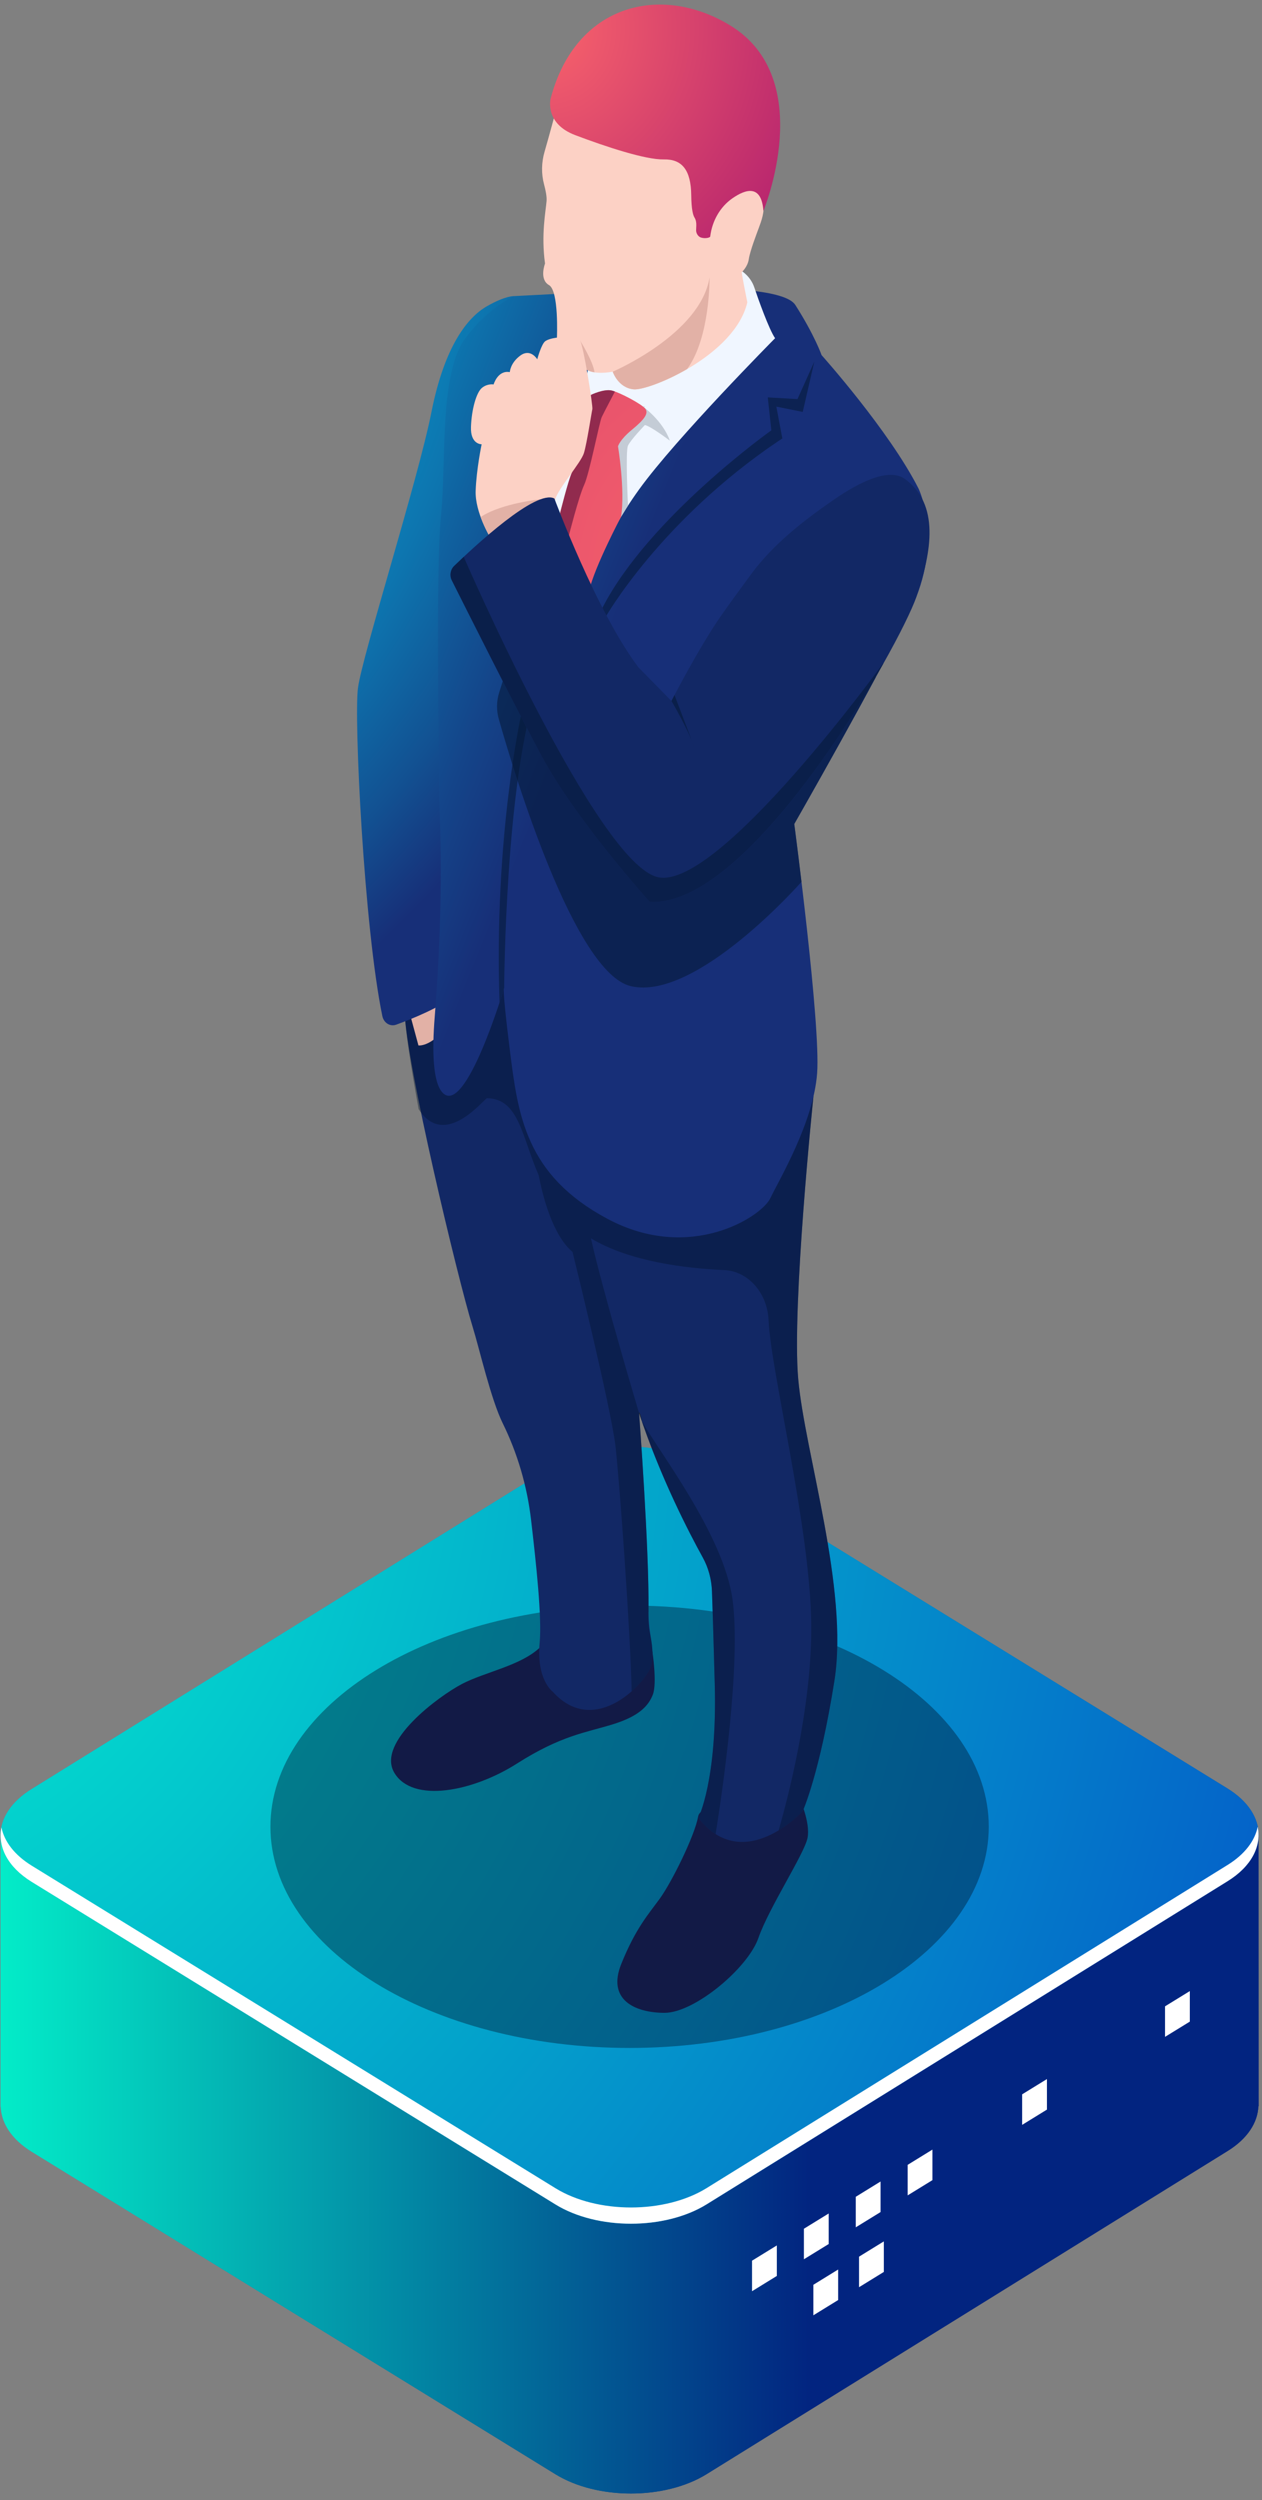 <svg width="157" height="311" viewBox="0 0 157 311" fill="none" xmlns="http://www.w3.org/2000/svg">
<rect x="0" y="0" width="157" height="311" fill="#808080" stroke="none"/>
<path d="M156.579 261.815L156.57 228.497L117.096 234.113L87.539 215.91C82.355 212.717 73.95 212.717 68.764 215.91L64.16 219.03L0.07 228.151V261.859C0.07 261.878 0.07 261.895 0.07 261.915V262.073L0.093 262.068C0.166 264.099 1.436 266.116 3.952 267.667L69.106 307.787C74.292 310.98 82.695 310.98 87.881 307.787L152.691 267.592C155.2 266.048 156.468 264.036 156.548 262.012L156.579 262.007V261.815Z" fill="url(#paint0_linear_354_790)"/>
<path d="M156.579 261.815L156.57 228.497L117.096 234.113L87.539 215.91C82.355 212.717 73.95 212.717 68.764 215.91L64.16 219.03L0.07 228.151V261.859C0.07 261.878 0.07 261.895 0.07 261.915V262.073L0.093 262.068C0.166 264.099 1.436 266.116 3.952 267.667L69.106 307.787C74.292 310.98 82.695 310.98 87.881 307.787L152.691 267.592C155.2 266.048 156.468 264.036 156.548 262.012L156.579 262.007V261.815Z" fill="url(#paint1_linear_354_790)"/>
<path d="M152.691 222.466L87.537 182.346C82.354 179.153 73.948 179.153 68.762 182.346L3.953 222.541C-1.231 225.734 -1.233 230.91 3.953 234.103L69.107 274.223C74.291 277.416 82.696 277.416 87.882 274.223L152.691 234.027C157.875 230.834 157.875 225.659 152.691 222.466Z" fill="url(#paint2_radial_354_790)"/>
<path d="M152.691 222.466L87.537 182.346C82.354 179.153 73.948 179.153 68.762 182.346L3.953 222.541C-1.231 225.734 -1.233 230.91 3.953 234.103L69.107 274.223C74.291 277.416 82.696 277.416 87.882 274.223L152.691 234.027C157.875 230.834 157.875 225.659 152.691 222.466Z" fill="url(#paint3_radial_354_790)"/>
<path d="M152.691 232.007L87.882 272.203C82.698 275.396 74.293 275.396 69.107 272.203L3.953 232.083C1.779 230.743 0.53 229.056 0.178 227.312C-0.308 229.728 0.943 232.249 3.953 234.102L69.107 274.222C74.291 277.415 82.696 277.415 87.882 274.222L152.691 234.027C155.701 232.173 156.952 229.652 156.466 227.236C156.114 228.98 154.865 230.668 152.691 232.007Z" fill="white"/>
<path d="M96.642 283.115L93.557 285.015V281.216L96.642 279.318V283.115Z" fill="white"/>
<path d="M103.095 279.143L100.01 281.04V277.243L103.095 275.344V279.143Z" fill="white"/>
<path d="M109.548 275.167L106.463 277.066V273.267L109.548 271.367V275.167Z" fill="white"/>
<path d="M104.27 286.111L101.188 288.011V284.214L104.27 282.314V286.111Z" fill="white"/>
<path d="M109.954 282.616L106.869 284.516V280.716L109.954 278.816V282.616Z" fill="white"/>
<path d="M130.245 262.422L127.16 264.322V260.523L130.245 258.623V262.422Z" fill="white"/>
<path d="M148.021 251.477L144.936 253.374V249.577L148.021 247.678V251.477Z" fill="white"/>
<path d="M116.001 271.196L112.916 273.093V269.296L116.001 267.396V271.196Z" fill="white"/>
<path opacity="0.4" d="M78.326 254.753C103.003 254.753 123.009 242.434 123.009 227.237C123.009 212.04 103.003 199.721 78.326 199.721C53.648 199.721 33.643 212.04 33.643 227.237C33.643 242.434 53.648 254.753 78.326 254.753Z" fill="#02122B"/>
<path d="M99.449 223.661C99.449 223.661 100.842 226.676 100.463 228.624C100.084 230.575 95.651 237.329 94.35 241.072C93.046 244.828 86.392 250.393 82.665 250.386C78.939 250.376 75.502 248.737 77.29 244.304C79.071 239.891 80.59 238.228 82.069 236.196C83.549 234.17 86.435 228.347 86.855 225.95C87.273 223.559 99.449 223.661 99.449 223.661Z" fill="#121A46"/>
<path d="M81.162 205.445C81.162 205.445 81.765 209.386 81.219 210.796C80.671 212.209 79.499 213.495 76.179 214.513C72.857 215.533 69.795 215.886 64.31 219.379C58.809 222.881 51.315 224.34 49.052 220.516C46.796 216.702 54.612 210.972 57.48 209.471C60.346 207.973 64.796 207.209 67.198 204.912C69.596 202.62 70.007 203.158 70.007 203.158L81.162 205.445Z" fill="#121A46"/>
<path d="M101.198 136.393C101.198 136.393 98.49 162.424 99.305 171.547C100.125 180.739 105.61 197.678 103.806 209.088C101.984 220.608 99.869 225.292 99.869 225.292C99.869 225.292 92.503 233.324 86.876 226.137C86.876 226.137 89.24 221.507 88.92 209.509C88.758 203.408 88.644 199.901 88.573 197.933C88.518 196.44 88.125 195.004 87.431 193.747C85.691 190.598 82.133 183.727 79.505 175.783C79.505 175.783 80.772 192.665 80.677 200.264C80.66 201.448 80.775 202.622 80.978 203.784C81.147 204.76 81.272 206.005 81.076 207.011C80.69 208.983 74.125 216.382 68.766 210.442C68.766 210.442 66.695 208.952 67.138 204.305C67.43 201.243 66.702 194.492 66.067 189.061C65.571 184.816 64.363 180.751 62.546 177.056C61.057 174.029 59.659 167.826 58.776 164.971C57.011 159.284 50.462 132.041 50.345 125.84C50.231 119.673 57.403 115.229 57.403 115.229C57.403 115.229 73.853 123.804 73.527 124.739C73.2 125.677 94.135 135.049 94.135 135.049L101.198 136.393Z" fill="url(#paint4_radial_354_790)"/>
<path opacity="0.4" d="M57.399 115.229C57.399 115.229 73.849 123.804 73.523 124.742C73.196 125.679 94.131 135.051 94.131 135.051L101.198 136.396C101.198 136.396 98.49 162.426 99.303 171.55C100.123 180.741 105.608 197.678 103.804 209.091C101.982 220.61 99.867 225.294 99.867 225.294C99.867 225.294 98.668 226.599 96.869 227.686C97.842 224.317 101.027 212.466 100.927 202.11C100.81 190.021 95.876 170.527 95.618 164.248C95.476 160.838 93.076 158.123 90.103 157.991C85.324 157.779 78.309 156.937 73.514 154.041C75.032 160.804 79.505 175.787 79.505 175.787C79.505 175.787 80.859 193.837 80.661 201.007C80.64 201.733 80.707 202.456 80.855 203.16C81.07 204.181 81.316 205.778 81.074 207.015C80.935 207.729 79.987 209.147 78.583 210.389C78.432 202.97 77.069 184.195 76.567 179.872C76.003 175.052 71.226 155.729 71.226 155.729C68.725 153.636 67.492 148.678 67.015 146.196C64.889 141.31 64.569 136.693 60.596 136.607C60.269 136.6 55.349 143.083 52.079 137.969C51.088 132.511 50.382 127.9 50.343 125.845C50.227 119.673 57.399 115.229 57.399 115.229Z" fill="#02122B"/>
<path d="M51.162 126.74L52.057 130.048C52.057 130.048 53.482 130.262 55.412 127.919C57.337 125.581 55.503 123.357 55.503 123.357L51.84 124.222L51.162 126.74Z" fill="#E2B1A6"/>
<path d="M63.912 36.839C63.912 36.839 62.893 36.77 60.578 38.093C58.26 39.415 55.328 42.903 53.673 51.259C52.006 59.679 45.075 81.52 44.534 85.57C44.018 89.441 45.29 115.369 47.564 126.39C47.74 127.244 48.532 127.736 49.282 127.466C51.245 126.753 54.855 125.303 56.899 123.623C59.801 121.236 59.281 102.495 59.281 102.495L57.308 78.452L60.507 58.761C60.507 58.761 65.085 43.217 64.421 42.209C63.759 41.198 63.912 36.839 63.912 36.839Z" fill="url(#paint5_radial_354_790)"/>
<path d="M114.276 60.785C114.276 60.785 117.466 67.295 113.255 75.946C109.015 84.665 98.81 102.503 98.81 102.503C98.81 102.503 102.112 127.416 101.655 133.514C101.196 139.647 96.924 146.768 95.832 149.055C94.739 151.347 85.856 157.112 75.569 151.615C65.33 146.142 64.437 138.66 63.416 130.533C62.405 122.464 62.72 122.895 62.72 122.895C62.72 122.895 57.945 138.943 55.068 135.935C53.837 134.649 53.746 130.706 54.077 126.546C54.778 117.7 55.041 108.884 54.666 100.16C54.652 99.838 54.645 99.563 54.645 99.344C54.655 96.546 54.164 70.997 54.865 64.127C55.561 57.297 54.586 46.42 57.966 41.966C60.777 38.261 63.912 36.837 63.912 36.837L68.689 36.588C68.689 36.588 96.527 34.145 98.945 37.94C101.37 41.747 102.21 44.175 102.21 44.175C102.21 44.175 110.616 53.564 114.276 60.785Z" fill="url(#paint6_linear_354_790)"/>
<path d="M92.214 33.672C92.214 33.672 93.369 34.344 93.838 35.752C94.308 37.16 95.676 41 96.427 42.072C96.427 42.072 84.108 54.503 79.511 60.877C74.887 67.287 73.439 72.525 73.439 72.525L67.055 64.535L69.037 62.187L70.115 56.943L72.003 50.993L73.359 45.109L88.636 35.854L92.214 33.672Z" fill="#F0F6FF"/>
<path d="M79.999 50.58C79.999 50.58 82.476 52.351 83.332 54.815C83.332 54.815 80.987 53.033 80.231 52.869C80.231 52.869 78.45 54.711 78.121 55.446C77.793 56.184 78.126 62.896 78.126 62.896L77.265 64.275L76.254 64.399C76.254 64.399 76.146 59.587 76.021 59.345C75.895 59.102 75.715 55.261 75.785 54.959C75.856 54.657 79.119 51.367 79.119 51.367L80.259 50.551L79.999 50.58Z" fill="#C4CCD6"/>
<path d="M73.537 49.114C73.537 49.114 75.129 48.339 76.124 48.583C77.12 48.826 79.876 50.285 80.289 50.857C80.703 51.43 80.175 52.175 78.625 53.451C77.072 54.727 76.885 55.521 76.885 55.521C76.885 55.521 77.789 60.979 77.266 64.275C77.266 64.275 73.982 70.478 73.293 73.469C72.601 76.467 69.676 63.831 69.676 63.831C69.676 63.831 70.683 59.779 71.156 58.763C71.628 57.747 73.434 52.289 72.959 51.34C72.487 50.392 73.537 49.114 73.537 49.114Z" fill="url(#paint7_radial_354_790)"/>
<path opacity="0.6" d="M101.307 44.982L99.21 49.646L95.516 49.434L95.961 53.531C95.961 53.531 80.753 64.328 74.953 75.592L75.314 76.795C75.314 76.795 82.119 64.788 96.836 54.863L97.329 54.542L96.582 50.582L99.864 51.242L101.307 44.982Z" fill="#051939"/>
<path d="M76.226 46.237C76.226 46.237 76.899 48.271 78.858 48.437C80.82 48.602 91.411 44.223 92.973 37.611C92.973 37.611 92.331 34.435 92.269 33.865C92.269 33.865 93.014 33.217 93.157 32.226C93.299 31.237 94.155 29.013 94.411 28.317C94.667 27.623 95.213 26.23 94.904 25.229C94.904 25.229 98.069 6.794 88.581 3.631C79.121 0.474 72.211 3.536 69.099 13.982C69.099 13.982 68.348 16.799 67.743 18.884C67.359 20.204 67.329 21.617 67.685 22.944C67.884 23.682 68.042 24.476 67.996 25.014C67.889 26.298 67.306 29.196 67.804 32.784C67.804 32.784 67.046 34.747 68.297 35.463C69.551 36.179 69.284 42.002 69.284 42.002L72.805 45.848C72.805 45.848 73.558 46.705 76.226 46.237Z" fill="#FCD1C5"/>
<path d="M94.974 26.237C94.974 26.237 101.763 9.814 90.827 3.155C82.253 -2.066 71.598 0.45 68.497 12.284C68.497 12.284 67.714 15.352 71.557 16.809C75.407 18.268 80.335 19.885 82.579 19.831C84.824 19.778 85.959 21.12 85.993 24.276C86.014 26.054 86.219 26.768 86.395 27.053C86.573 27.338 86.635 27.686 86.624 28.027L86.601 28.631C86.587 29.016 86.85 29.43 87.19 29.544C87.733 29.724 88.338 29.559 88.357 29.422V29.415C88.592 27.471 89.594 25.728 91.115 24.671C92.784 23.506 94.73 22.92 94.974 26.237Z" fill="url(#paint8_radial_354_790)"/>
<path opacity="0.5" d="M71.157 58.765C71.63 57.75 73.436 52.292 72.961 51.342C72.488 50.395 73.537 49.114 73.537 49.114C73.537 49.114 75.128 48.339 76.126 48.583C76.226 48.607 76.352 48.648 76.484 48.695C76.482 48.729 76.478 48.755 76.478 48.755C76.478 48.755 75.153 51.267 74.861 51.878C74.569 52.489 73.335 58.895 72.669 60.329C72 61.766 70.737 66.749 70.737 66.749L70.34 66.518C69.947 64.988 69.68 63.831 69.68 63.831C69.68 63.831 70.682 59.781 71.157 58.765Z" fill="#380031"/>
<path d="M72.157 42.346C72.157 42.346 73.826 45.01 73.957 46.318C73.096 46.179 72.806 45.85 72.806 45.85L71.408 44.323C71.796 43.288 72.157 42.346 72.157 42.346Z" fill="#E2B1A6"/>
<path d="M60.991 66.864C60.991 66.864 59.08 63.727 59.174 61.058C59.265 58.393 59.918 55.266 59.918 55.266C59.918 55.266 58.509 55.307 58.591 53.098C58.674 50.894 59.267 48.795 59.971 48.237C60.672 47.679 61.407 47.825 61.407 47.825C61.407 47.825 61.923 46.014 63.423 46.289C63.423 46.289 63.48 45.134 64.75 44.218C66.017 43.303 66.837 44.694 66.837 44.694C66.837 44.694 67.353 42.76 67.855 42.426C68.358 42.092 69.285 42 69.285 42C69.285 42 71.724 41.651 72.16 42.343C72.596 43.035 73.788 50.526 73.692 50.904C73.596 51.282 73.016 55.127 72.648 56.347C72.281 57.568 69.484 60.69 69.038 62.183C68.593 63.678 64.136 68.481 64.085 68.488C64.033 68.496 60.991 66.864 60.991 66.864Z" fill="#FCD1C5"/>
<path opacity="0.6" d="M62.722 122.895C62.722 122.895 62.852 96.906 66.898 85.389L64.795 89.105C64.795 89.105 61.432 104.347 62.147 124.715L62.722 122.895Z" fill="#051939"/>
<path opacity="0.6" d="M63.36 82.135C63.36 82.135 81.52 99.517 81.598 99.736C81.676 99.955 108.137 82.283 108.137 82.283L108.947 84.263C104.342 92.834 98.811 102.5 98.811 102.5C98.811 102.5 99.211 105.511 99.711 109.693C99.711 109.693 86.635 124.576 78.484 122.674C71.457 121.035 63.945 96.127 62.049 89.439C61.746 88.365 61.764 87.215 62.1 86.148L63.36 82.135Z" fill="#051939"/>
<path d="M59.904 64.242C62.516 62.583 67.22 62.113 67.22 62.113L61.726 67.255C61.301 67.028 60.99 66.86 60.99 66.86C60.99 66.86 60.326 65.764 59.801 64.32C59.837 64.296 59.865 64.266 59.904 64.242Z" fill="#E2B1A6"/>
<path d="M93.439 71.432C96.197 67.684 99.997 64.739 103.692 62.187C107.012 59.893 110.634 58.144 112.606 59.603C116.865 62.747 115.968 68.524 113.974 74.318C111.972 80.141 93.656 112.916 80.832 112.195C80.832 112.195 71.584 101.971 67.33 93.963C63.765 87.251 57.936 75.641 56.205 72.189C55.908 71.598 56.029 70.862 56.492 70.412C58.993 67.988 66.688 60.811 68.969 62.011C68.969 62.011 74.192 76.091 79.432 83.025L83.531 87.197C83.531 87.197 86.965 80.524 89.655 76.668C90.626 75.273 92.087 73.268 93.439 71.432Z" fill="url(#paint9_radial_354_790)"/>
<path d="M78.858 48.434C76.896 48.269 76.225 46.235 76.225 46.235C76.225 46.235 87.119 41.593 88.275 34.506C88.275 34.506 88.368 41.976 85.482 45.911C82.589 47.592 79.775 48.512 78.858 48.434Z" fill="#E2B1A6"/>
<path d="M79.505 175.779C79.505 175.779 79.509 175.85 79.518 175.969C79.505 175.894 79.498 175.83 79.505 175.779Z" fill="#1E262D"/>
<path opacity="0.4" d="M89.026 228.142C88.293 227.677 87.572 227.022 86.876 226.135C86.876 226.135 89.239 221.505 88.919 209.508C88.757 203.419 88.645 199.915 88.572 197.944C88.517 196.444 88.122 195 87.424 193.736C85.768 190.738 82.475 184.381 79.9 176.943C79.888 176.892 79.877 176.836 79.865 176.787C81.71 180.241 90.04 190.864 91.136 199.004C92.21 206.983 89.837 223.132 89.026 228.142Z" fill="#02122B"/>
<path d="M79.867 176.785C79.846 176.746 79.83 176.714 79.812 176.678C79.709 176.381 79.606 176.084 79.506 175.782C79.545 175.555 79.675 175.952 79.867 176.785Z" fill="#1E262D"/>
<path opacity="0.6" d="M57.689 69.268C57.691 69.275 74.326 107.607 81.905 109.13C89.495 110.652 109.909 82.463 109.909 82.463C109.909 82.463 109.898 82.505 109.882 82.563C103.338 94.156 90.493 112.734 80.834 112.191C80.834 112.191 71.586 101.967 67.332 93.959C63.767 87.246 57.938 75.636 56.207 72.185C55.91 71.594 56.031 70.858 56.494 70.407C56.814 70.096 57.221 69.708 57.689 69.268Z" fill="#051939"/>
<path opacity="0.6" d="M83.531 87.192C83.531 87.192 85.634 90.755 86.415 93.047L83.913 86.459L83.531 87.192Z" fill="#051939"/>
<defs>
<linearGradient id="paint0_linear_354_790" x1="-9.344" y1="261.851" x2="101.024" y2="261.851" gradientUnits="userSpaceOnUse">
<stop stop-color="#01C8EF"/>
<stop offset="0.13" stop-color="#04B1DD"/>
<stop offset="0.547" stop-color="#0E6BA7"/>
<stop offset="0.848" stop-color="#154085"/>
<stop offset="1" stop-color="#172F78"/>
</linearGradient>
<linearGradient id="paint1_linear_354_790" x1="-9.343" y1="261.85" x2="101.025" y2="261.85" gradientUnits="userSpaceOnUse">
<stop stop-color="#03FFCF"/>
<stop offset="1" stop-color="#022480"/>
</linearGradient>
<radialGradient id="paint2_radial_354_790" cx="0" cy="0" r="1" gradientUnits="userSpaceOnUse" gradientTransform="translate(-28.914 173.58) scale(246.473 262.883)">
<stop stop-color="#01C8EF"/>
<stop offset="0.14" stop-color="#03BAE4"/>
<stop offset="0.403" stop-color="#0895C8"/>
<stop offset="0.76" stop-color="#115A9A"/>
<stop offset="1" stop-color="#172F78"/>
</radialGradient>
<radialGradient id="paint3_radial_354_790" cx="0" cy="0" r="1" gradientUnits="userSpaceOnUse" gradientTransform="translate(-28.916 173.581) scale(246.475 262.883)">
<stop stop-color="#03FFCF"/>
<stop offset="1" stop-color="#0439C7"/>
</radialGradient>
<radialGradient id="paint4_radial_354_790" cx="0" cy="0" r="1" gradientUnits="userSpaceOnUse" gradientTransform="translate(-11.605 89.385) rotate(180) scale(42.28 45.095)">
<stop stop-color="#01C8EF"/>
<stop offset="0.138" stop-color="#02C3EB"/>
<stop offset="0.299" stop-color="#03B5DF"/>
<stop offset="0.472" stop-color="#069DCA"/>
<stop offset="0.653" stop-color="#097CAE"/>
<stop offset="0.839" stop-color="#0D538A"/>
<stop offset="1" stop-color="#122865"/>
</radialGradient>
<radialGradient id="paint5_radial_354_790" cx="0" cy="0" r="1" gradientUnits="userSpaceOnUse" gradientTransform="translate(-32.586 20.338) rotate(180) scale(121.191 129.26)">
<stop stop-color="#01C8EF"/>
<stop offset="0.208" stop-color="#01C5ED"/>
<stop offset="0.369" stop-color="#03BBE5"/>
<stop offset="0.515" stop-color="#05ABD8"/>
<stop offset="0.651" stop-color="#0993C6"/>
<stop offset="0.781" stop-color="#0D75AF"/>
<stop offset="0.904" stop-color="#125192"/>
<stop offset="1" stop-color="#172F78"/>
</radialGradient>
<linearGradient id="paint6_linear_354_790" x1="15.614" y1="61.883" x2="73.239" y2="85.044" gradientUnits="userSpaceOnUse">
<stop stop-color="#01C8EF"/>
<stop offset="0.459" stop-color="#0C7BB3"/>
<stop offset="0.824" stop-color="#144489"/>
<stop offset="1" stop-color="#172F78"/>
</linearGradient>
<radialGradient id="paint7_radial_354_790" cx="0" cy="0" r="1" gradientUnits="userSpaceOnUse" gradientTransform="translate(92.904 72.333) rotate(180) scale(115.95 123.671)">
<stop stop-color="#F9636B"/>
<stop offset="1" stop-color="#B6246E"/>
</radialGradient>
<radialGradient id="paint8_radial_354_790" cx="0" cy="0" r="1" gradientUnits="userSpaceOnUse" gradientTransform="translate(67.721 3.552) scale(36.228 38.64)">
<stop stop-color="#F9636B"/>
<stop offset="1" stop-color="#B6246E"/>
</radialGradient>
<radialGradient id="paint9_radial_354_790" cx="0" cy="0" r="1" gradientUnits="userSpaceOnUse" gradientTransform="translate(362.566 138.16) rotate(180) scale(230.622 245.976)">
<stop stop-color="#01C8EF"/>
<stop offset="0.138" stop-color="#02C3EB"/>
<stop offset="0.299" stop-color="#03B5DF"/>
<stop offset="0.472" stop-color="#069DCA"/>
<stop offset="0.653" stop-color="#097CAE"/>
<stop offset="0.839" stop-color="#0D538A"/>
<stop offset="1" stop-color="#122865"/>
</radialGradient>
</defs>
</svg>
